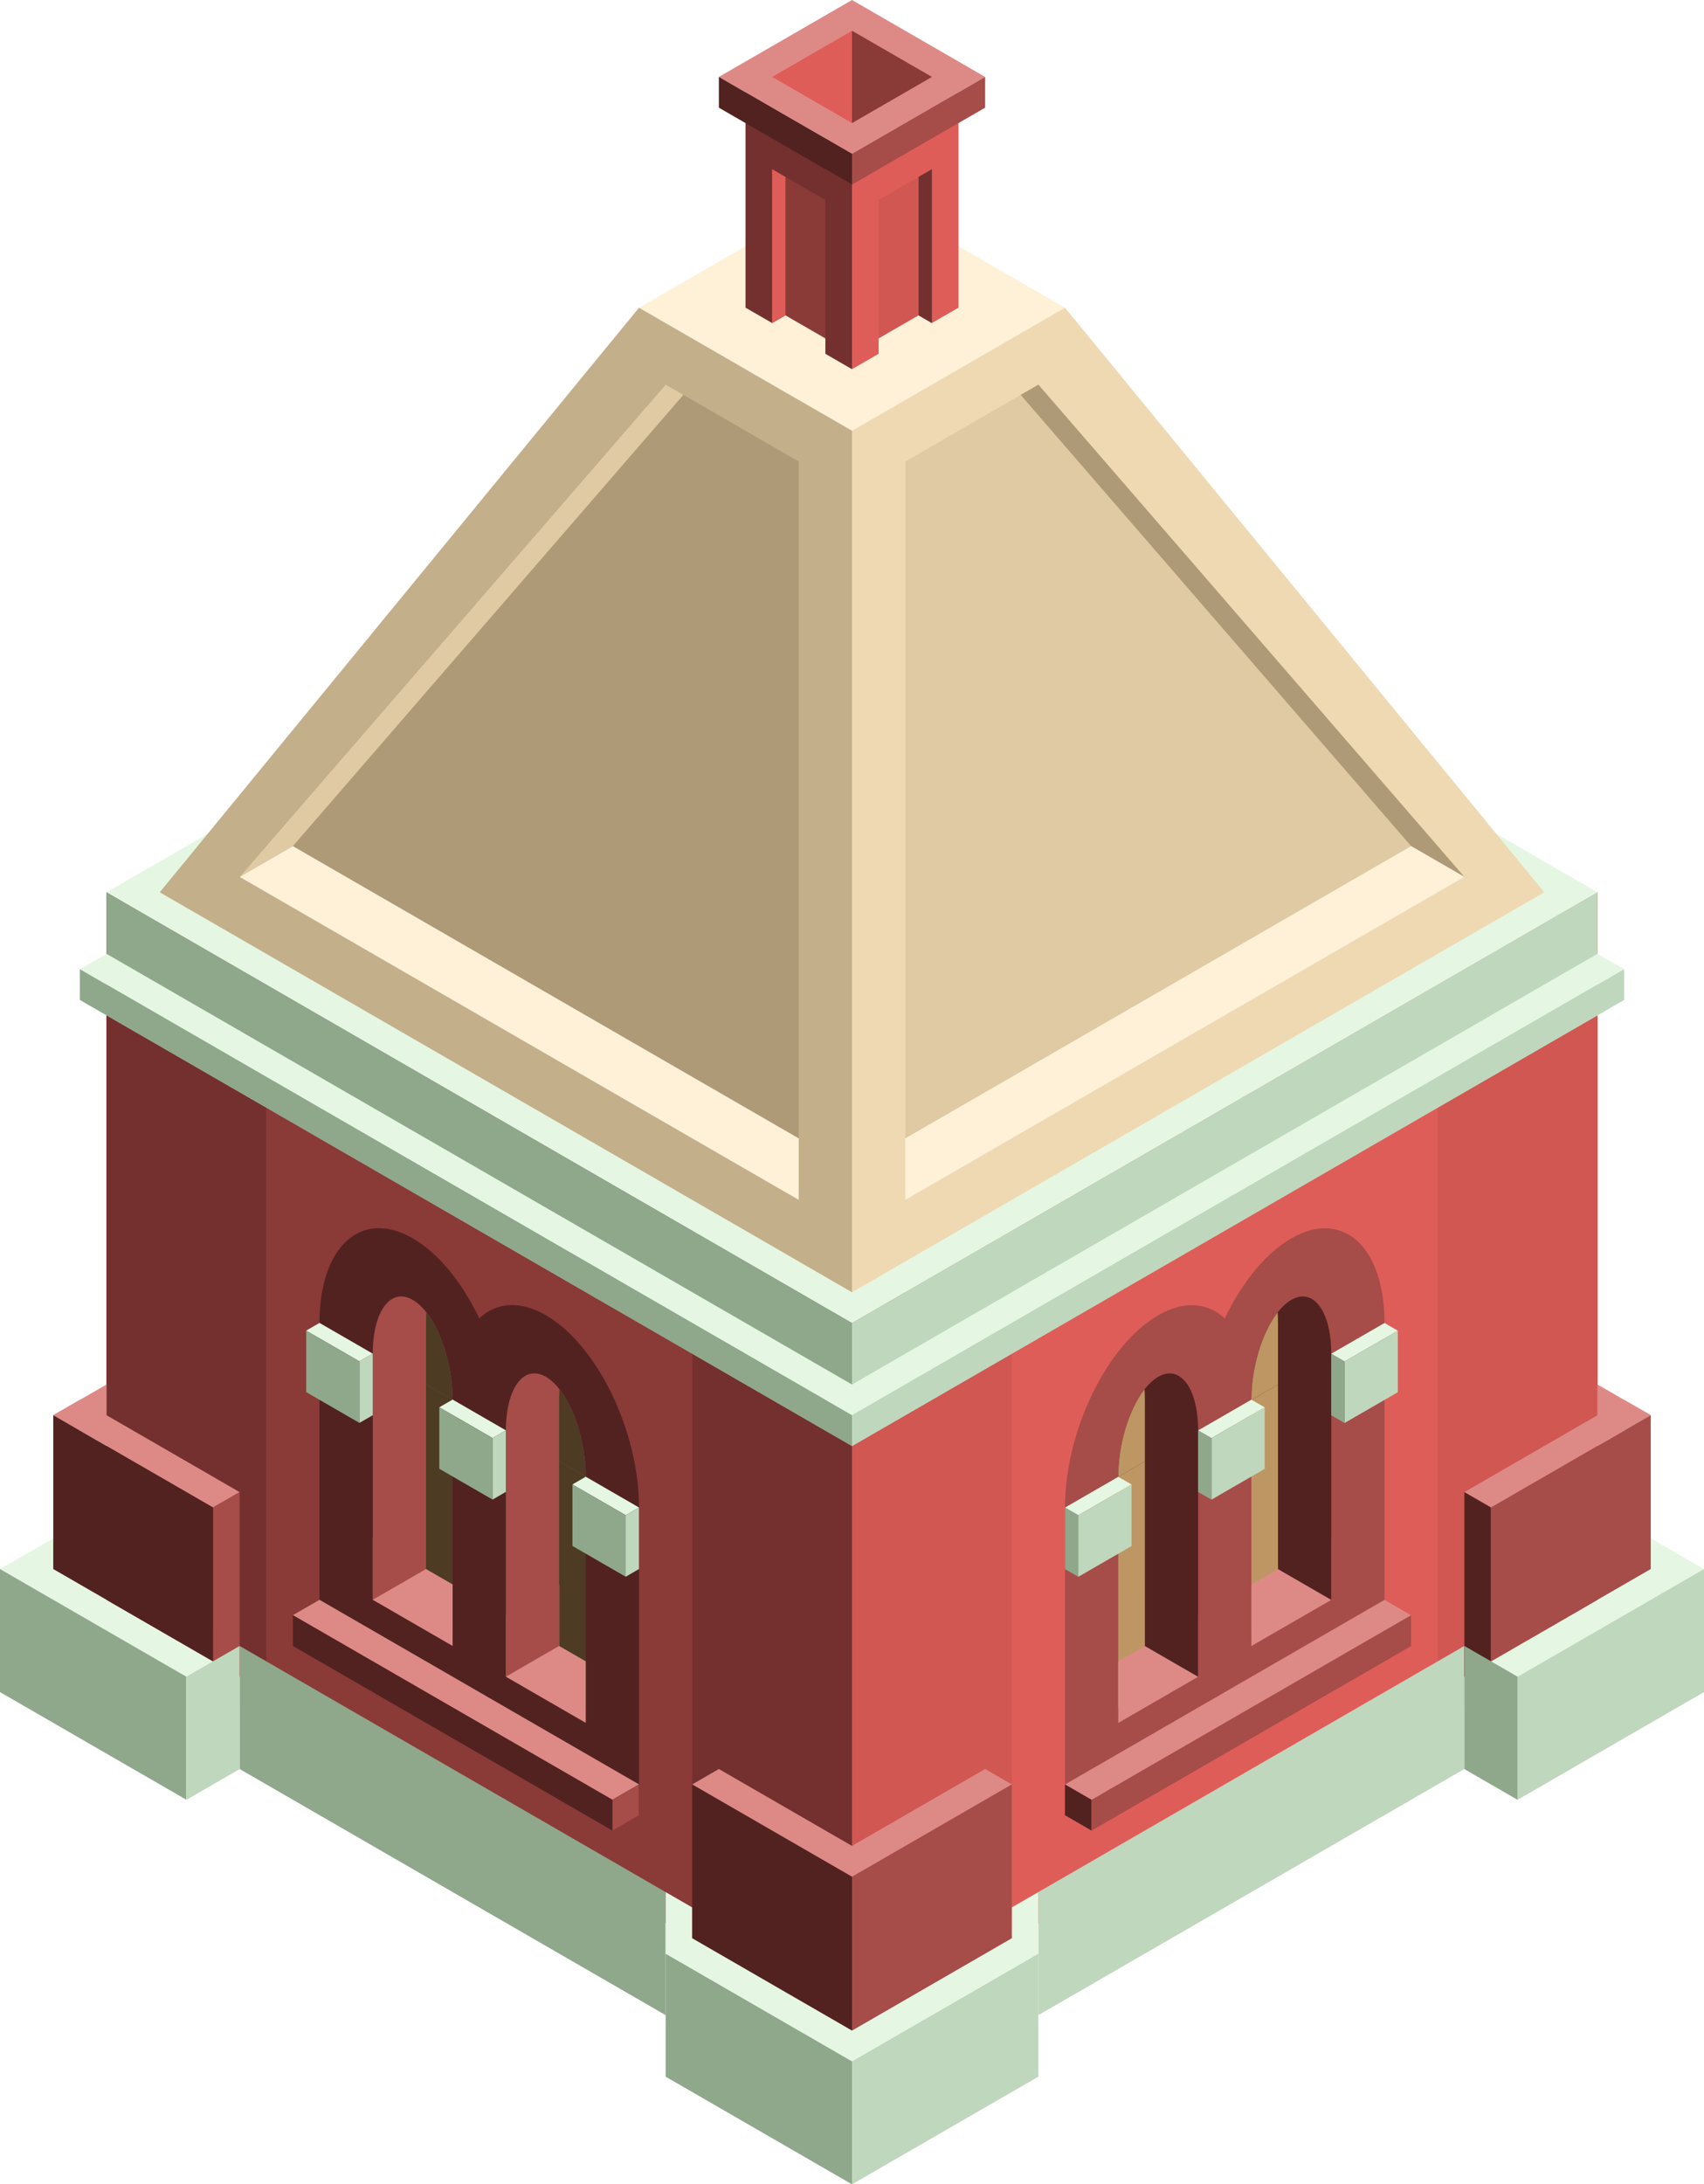 <svg id="Layer_1" data-name="Layer 1" xmlns="http://www.w3.org/2000/svg" xmlns:xlink="http://www.w3.org/1999/xlink" viewBox="0 0 160 204.96">
  <defs>
    <style>
      .cls-1 {
        fill: none;
      }

      .slope-top-prim{
        fill: #fff1d8;
      }

      .exterior-L-dark {
        fill: #512220;
      }

      .exterior-R-light {
        fill: #df5d58;
      }

      .crown-top-prim{
        fill: #e5f7e3;
      }

      .exterior-L-light {
        fill: #8a3a37;
      }

      .exterior-L-prim {
        fill: #73302e;
      }

      .exterior-R-prim {
        fill: #d05752;
      }

      .crown-R-prim {
        fill: #bfd7bd;
      }

      .crown-L-prim {
        fill: #8fa88c;
      }

      .top-prim {
        fill: #dd8a87;
      }

      .exterior-R-dark {
        fill: #a64c49;
      }

      .window-R-prim {
        fill: #bd9664;
      }

      .cls-2 {
        clip-path: url(#clip-path);
      }

      .cls-3 {
        clip-path: url(#clip-path-2);
      }

      .window-L-prim {
        fill: #4d3b24;
      }

      .cls-4 {
        clip-path: url(#clip-path-3);
      }

      .cls-5 {
        clip-path: url(#clip-path-4);
      }

      .slope-R-prim {
        fill: #eed9b3;
      }

      .slope-L-prim {
        fill: #c3af8a;
      }

      .slope-R-dark {
        fill: #dfcaa3;
      }

      .cls-6 {
        clip-path: url(#clip-path-5);
      }

      .slope-L-dark {
        fill: #ae9a76;
      }

      .cls-7 {
        clip-path: url(#clip-path-6);
      }
    </style>
    <clipPath id="clip-path">
      <path class="cls-1" d="M121.25,121.974h0c-2.07,1.195-3.75,5.398-3.75,9.382h0l7.5-4.331h0C125,123.042,123.32,120.779,121.25,121.974Z"/>
    </clipPath>
    <clipPath id="clip-path-2">
      <path class="cls-1" d="M108.75,129.191h0c-2.07,1.194-3.75,5.398-3.75,9.381h0l7.5-4.33h0C112.5,130.259,110.82,127.996,108.75,129.191Z"/>
    </clipPath>
    <clipPath id="clip-path-3">
      <path class="cls-1" d="M38.75,121.966h0c2.07,1.195,3.75,5.398,3.75,9.381h0l-7.5-4.33h0C35,123.034,36.68,120.771,38.75,121.966Z"/>
    </clipPath>
    <clipPath id="clip-path-4">
      <path class="cls-1" d="M51.25,129.182h0c2.07,1.195,3.75,5.399,3.75,9.382h0l-7.5-4.33h0C47.5,130.251,49.18,127.988,51.25,129.182Z"/>
    </clipPath>
    <clipPath id="clip-path-5">
      <polygon class="cls-1" points="85 112.592 137.5 82.281 97.5 36.093 85 43.31 85 112.592"/>
    </clipPath>
    <clipPath id="clip-path-6">
      <polygon class="cls-1" points="75 112.592 22.5 82.273 62.5 36.085 75 43.31 75 112.592"/>
    </clipPath>
  </defs>
  <title>Artboard 6</title>
  <g id="root">
    <path class="slope-top-prim" d="M60,31.763V28.876L80,17.329l20,11.547v2.887L80,43.31Z"/>
    <path class="exterior-L-dark" d="M140,127.017l10,5.774v8.66l-10-5.773Z"/>
    <path class="exterior-R-light" d="M20,127.017l-10,5.774v8.66l10-5.773Z"/>
    <path class="crown-top-prim" d="M0,147.225l80-46.188,80,46.188L80,193.413Z"/>
    <path class="exterior-L-light" d="M10,150.119V83.724l70,40.415,5-2.887v66.395l-5,2.887Z"/>
    <path class="exterior-L-prim" d="M65,178.987V127.025l15,8.661v51.961Z"/>
    <path class="exterior-L-prim" d="M10,147.233V95.271l15,8.66v51.962Z"/>
    <path class="exterior-R-light" d="M80,124.139l70-40.415v66.395L80,190.534Z"/>
    <path class="exterior-R-prim" d="M95,178.987V127.025l-15,8.661v51.961Z"/>
    <path class="exterior-R-prim" d="M150,147.233V95.271l-15,8.66v51.962Z"/>
    <path class="crown-top-prim" d="M10,83.724,80,43.31l70,40.414L80,124.139Z"/>
    <path class="crown-R-prim" d="M97.5,177.536l40-23.094v11.547l-40,23.094Z"/>
    <path class="crown-L-prim" d="M62.5,177.536l-40-23.094v11.547l40,23.094Z"/>
    <path class="crown-R-prim" d="M142.5,157.328,160,147.225v11.547l-17.5,10.103Z"/>
    <path class="crown-L-prim" d="M17.5,157.328,0,147.225v11.547l17.5,10.103Z"/>
    <path class="crown-R-prim" d="M80,193.413l17.5-10.104v11.547L80,204.96Z"/>
    <path class="crown-L-prim" d="M80,193.413,62.5,183.309v11.547L80,204.96Z"/>
    <path class="top-prim" d="M155,132.791l-2.5-1.443-15,8.66,2.5,1.443Z"/>
    <path class="top-prim" d="M5,132.791l2.5-1.443,15,8.66L20,141.451Z"/>
    <path class="top-prim" d="M150,132.799v-2.887l5,2.879-2.5,1.443Z"/>
    <path class="top-prim" d="M10,132.799v-2.887l-5,2.879,2.5,1.443Z"/>
    <path class="exterior-L-dark" d="M137.5,140.008l2.5,1.443v17.321l-2.5-1.444Z"/>
    <path class="exterior-R-dark" d="M22.5,140.008,20,141.451v17.321l2.5-1.444Z"/>
    <path class="exterior-R-dark" d="M155,132.791v14.434l-15,8.66V141.451Z"/>
    <path class="exterior-L-dark" d="M5,132.791v14.434l15,8.66V141.451Z"/>
    <path class="crown-top-prim" d="M97.5,177.536,95,178.979v2.887l-15,8.66-15-8.66v-2.887l-2.5-1.443v5.773L80,193.413l17.5-10.104Z"/>
    <g>
      <path class="exterior-R-dark" d="M100,170.327V141.459h0c0-7.169,3.921-15.254,8.75-18.042h0c4.829-2.788,8.75.769,8.75,7.939h0v28.867Z"/>
      <path class="exterior-R-dark" d="M112.5,163.11V134.242h0c0-7.169,3.921-15.254,8.75-18.042h0c4.829-2.788,8.75.769,8.75,7.939h0v28.867Z"/>
      <path class="window-R-prim" d="M123.75,126.304l-5,2.887-1.25,2.165v21.65l6.25-3.608Z"/>
      <path class="top-prim" d="M117.5,154.45l7.5-4.33v-5.774l-5-2.887v5.774l-2.5,1.443Z"/>
      <path class="exterior-L-dark" d="M125,127.025l-5-2.886v23.094l5,2.887Z"/>
      <path class="window-R-prim" d="M111.25,133.521l-5,2.886L105,138.572v21.651l6.25-3.608Z"/>
      <path class="top-prim" d="M105,161.666l7.5-4.33v-5.773l-5-2.887v5.774l-2.5,1.443Z"/>
      <path class="exterior-L-dark" d="M112.5,134.242l-5-2.886V154.45l5,2.886Z"/>
      <path class="exterior-L-dark" d="M121.25,121.974h0c-2.07,1.195-3.75,5.398-3.75,9.382h0l7.5-4.331h0C125,123.042,123.32,120.779,121.25,121.974Z"/>
      <g class="cls-2">
        <path class="window-R-prim" d="M116.25,119.087h0c-2.07,1.195-3.75,5.399-3.75,9.382h0v5.773l7.5-4.33v-5.773h0C120,120.156,118.32,117.892,116.25,119.087Z"/>
      </g>
      <path class="exterior-L-dark" d="M108.75,129.191h0c-2.07,1.194-3.75,5.398-3.75,9.381h0l7.5-4.33h0C112.5,130.259,110.82,127.996,108.75,129.191Z"/>
      <g class="cls-3">
        <path class="window-R-prim" d="M103.75,126.304h0c-2.07,1.195-3.75,5.399-3.75,9.382h0v5.773l7.5-4.33v-5.773h0C107.5,127.372,105.82,125.109,103.75,126.304Z"/>
      </g>
      <path class="crown-top-prim" d="M105,138.572l1.25.722-5,2.887-1.25-.722Z"/>
      <path class="crown-top-prim" d="M117.5,131.333l1.25.722-5,2.886-1.25-.721Z"/>
      <path class="crown-top-prim" d="M130,124.139l1.25.721-5,2.887-1.25-.722Z"/>
      <path class="crown-R-prim" d="M106.25,145.068l-5,2.886v-5.773l5-2.887Z"/>
      <path class="crown-R-prim" d="M118.75,137.828l-5,2.887v-5.774l5-2.886Z"/>
      <path class="crown-R-prim" d="M131.25,130.634l-5,2.887v-5.774l5-2.887Z"/>
      <path class="crown-L-prim" d="M100,141.459v5.774l1.25.721v-5.773Z"/>
      <path class="crown-L-prim" d="M112.5,134.22v5.773l1.25.722v-5.774Z"/>
      <path class="crown-L-prim" d="M125,127.025v5.774l1.25.722v-5.774Z"/>
      <path class="top-prim" d="M130,150.119l2.5,1.444-30,17.32L100,167.44Z"/>
      <path class="exterior-L-dark" d="M102.5,171.77l-2.5-1.443V167.44l2.5,1.443Z"/>
      <path class="exterior-R-dark" d="M132.5,151.563l-30,17.32v2.887l30-17.32Z"/>
    </g>
    <g>
      <path class="exterior-L-dark" d="M60,170.319V141.451h0c0-7.169-3.921-15.254-8.75-18.042h0c-4.829-2.788-8.75.769-8.75,7.939h0v28.867Z"/>
      <path class="exterior-L-dark" d="M47.5,163.102V134.234h0c0-7.169-3.921-15.254-8.75-18.042h0c-4.829-2.788-8.75.769-8.75,7.939h0v28.867Z"/>
      <path class="window-L-prim" d="M36.25,126.296l5,2.886,1.25,2.166v21.65l-6.25-3.608Z"/>
      <path class="top-prim" d="M42.5,154.442,35,150.111v-5.773l5-2.887v5.774l2.5,1.443Z"/>
      <path class="exterior-R-dark" d="M35,127.017l5-2.886v23.094l-5,2.886Z"/>
      <path class="window-L-prim" d="M48.75,133.513l5,2.886L55,138.564v21.651l-6.25-3.608Z"/>
      <path class="top-prim" d="M55,161.658l-7.5-4.33v-5.773l5-2.887v5.773l2.5,1.444Z"/>
      <path class="exterior-R-dark" d="M47.5,134.234l5-2.887v23.094l-5,2.887Z"/>
      <path class="exterior-R-dark" d="M38.75,121.966h0c2.07,1.195,3.75,5.398,3.75,9.381h0l-7.5-4.33h0C35,123.034,36.68,120.771,38.75,121.966Z"/>
      <g class="cls-4">
        <path class="window-L-prim" d="M43.75,119.079h0c2.07,1.195,3.75,5.399,3.75,9.382h0v7.217L40,131.347v-7.216h0C40,120.147,41.68,117.884,43.75,119.079Z"/>
      </g>
      <path class="exterior-R-dark" d="M51.25,129.182h0c2.07,1.195,3.75,5.399,3.75,9.382h0l-7.5-4.33h0C47.5,130.251,49.18,127.988,51.25,129.182Z"/>
      <g class="cls-5">
        <path class="window-L-prim" d="M56.25,126.296h0c2.07,1.195,3.75,5.399,3.75,9.382h0v7.216l-7.5-4.33v-7.217h0C52.5,127.364,54.18,125.101,56.25,126.296Z"/>
      </g>
      <path class="crown-top-prim" d="M55,138.564l-1.25.722,5,2.887,1.25-.722Z"/>
      <path class="crown-top-prim" d="M42.5,131.325l-1.25.722,5,2.886,1.25-.721Z"/>
      <path class="crown-top-prim" d="M30,124.131l-1.25.721,5,2.887,1.25-.722Z"/>
      <path class="crown-L-prim" d="M53.75,145.06l5,2.886v-5.773l-5-2.887Z"/>
      <path class="crown-L-prim" d="M41.25,137.82l5,2.887v-5.774l-5-2.886Z"/>
      <path class="crown-L-prim" d="M28.75,130.626l5,2.887v-5.774l-5-2.887Z"/>
      <path class="crown-R-prim" d="M60,141.451v5.774l-1.25.721v-5.773Z"/>
      <path class="crown-R-prim" d="M47.5,134.212v5.773l-1.25.722v-5.774Z"/>
      <path class="crown-R-prim" d="M35,127.017v5.774l-1.25.722v-5.774Z"/>
      <path class="top-prim" d="M30,150.111l-2.5,1.444,30,17.32,2.5-1.443Z"/>
      <path class="exterior-R-dark" d="M57.5,171.762l2.5-1.443v-2.887l-2.5,1.443Z"/>
      <path class="exterior-L-dark" d="M27.5,151.555l30,17.32v2.887l-30-17.32Z"/>
    </g>
    <path class="exterior-L-dark" d="M65,167.432l15,8.66v14.434l-15-8.66Z"/>
    <path class="exterior-R-dark" d="M95,167.432v14.434l-15,8.66V176.092Z"/>
    <path class="top-prim" d="M65,167.432l2.5-1.443L80,173.205l12.5-7.216,2.5,1.443-15,8.66Z"/>
    <path class="crown-R-prim" d="M80,124.139l70-40.415V95.271L80,135.686Z"/>
    <path class="crown-L-prim" d="M80,124.139,10,83.724V95.271l70,40.415Z"/>
    <path class="crown-top-prim" d="M150,89.498l2.5,1.443L80,132.799l-2.5-1.443Z"/>
    <path class="crown-top-prim" d="M10,89.498,7.5,90.941,80,132.799v-2.887Z"/>
    <path class="crown-R-prim" d="M152.5,90.941,80,132.799v2.887l72.5-41.858Z"/>
    <path class="crown-L-prim" d="M7.5,90.941,80,132.799v2.887L7.5,93.828Z"/>
    <path class="slope-R-prim" d="M80,121.252l-5-2.887V37.536l5,2.887,20-11.547,45,54.848Z"/>
    <path class="slope-L-prim" d="M80,121.252V40.423L60,28.876,15,83.724Z"/>
    <path class="slope-R-dark" d="M85,112.592l52.5-30.311-40-46.188L85,43.31Z"/>
    <g class="cls-6">
      <path class="slope-L-dark" d="M97.5,36.093l-5-2.895,40,46.196,5,2.887Z"/>
    </g>
    <path class="slope-L-dark" d="M75,112.592,22.5,82.273l40-46.188L75,43.31Z"/>
    <g class="cls-7">
      <path class="slope-R-dark" d="M62.5,36.093l5-2.895-40,46.196-5,2.887Z"/>
    </g>
    <path class="slope-top-prim" d="M137.5,82.281l-5-2.887L85,106.818v5.774Z"/>
    <path class="slope-top-prim" d="M22.5,82.281l5-2.887L75,106.818v5.774Z"/>
    <path class="exterior-R-light" d="M80,34.641l10-5.773V8.661L80,14.434Z"/>
    <path class="exterior-L-prim" d="M70,28.868l10,5.773V14.434L70,8.661Z"/>
    <path class="top-prim" d="M80,0,67.5,7.217,80,14.434,92.5,7.217Z"/>
    <path class="exterior-R-dark" d="M92.5,7.217,80,14.434l-2.5-1.443v2.886L80,17.321l12.5-7.217Z"/>
    <path class="exterior-L-dark" d="M67.5,7.217v2.887L80,17.321V14.434Z"/>
    <path class="exterior-R-light" d="M80,11.547l7.5-4.33L80,2.887l-7.5,4.33Z"/>
    <path class="exterior-L-light" d="M80,2.887v8.66l7.5-4.33Z"/>
    <path class="exterior-R-prim" d="M87.5,15.877l-5,2.887V33.198l5-2.887Z"/>
    <path class="exterior-L-light" d="M72.5,15.877l5,2.887V33.198l-5-2.887Z"/>
    <path class="slope-top-prim" d="M82.5,34.641V31.755l3.75-2.165,2.5,1.443Z"/>
    <path class="slope-top-prim" d="M77.5,34.641V31.755L73.75,29.59l-2.5,1.443Z"/>
    <path class="exterior-R-light" d="M73.75,29.59l-1.25.721V15.877l1.25.722Z"/>
    <path class="exterior-L-prim" d="M87.5,30.311l-1.25-.721V16.599l1.25-.722Z"/>
    <path class="crown-L-prim" d="M137.5,165.997V154.442l5,2.886v11.555Z"/>
    <path class="crown-R-prim" d="M22.5,165.997V154.442l-5,2.886v11.555Z"/>
  </g>
</svg>
